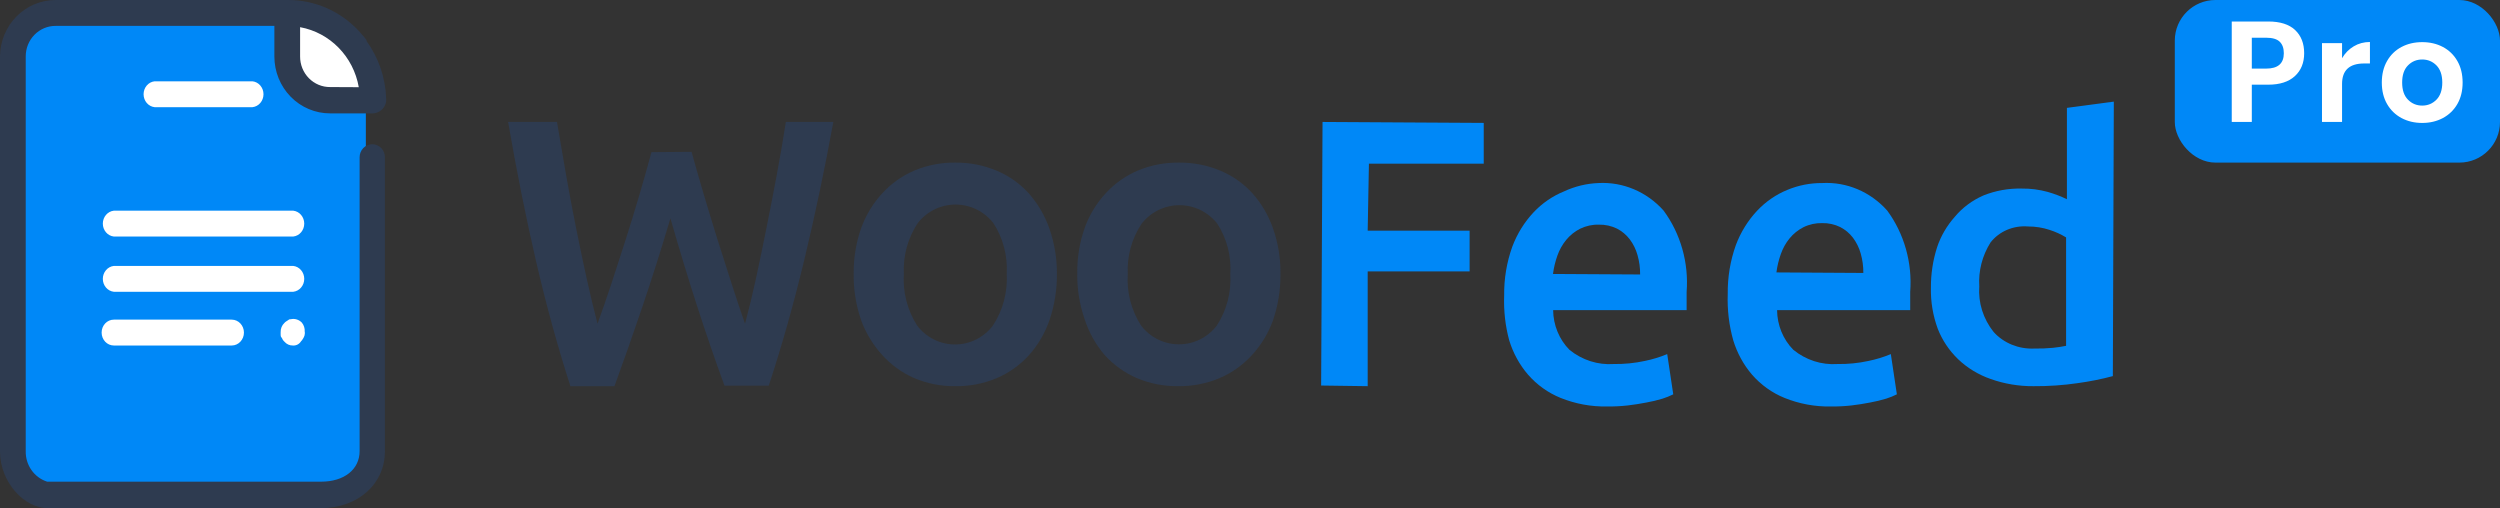 <?xml version="1.0" encoding="UTF-8"?>
<svg width="123px" height="25px" viewBox="0 0 123 25" version="1.1" xmlns="http://www.w3.org/2000/svg" xmlns:xlink="http://www.w3.org/1999/xlink">
    <rect x="0" y="0" width="123" height="25" fill="#333333" stroke="none"/>
    <!-- Generator: Sketch 61.2 (89653) - https://sketch.com -->
    <title>logo-pro</title>
    <desc>Created with Sketch.</desc>
    <g id="Page-1" stroke="none" stroke-width="1" fill="none" fill-rule="evenodd">
        <g id="logo-pro" fill-rule="nonzero">
            <g id="Group">
                <g id="file-icon-copy">
                    <path d="M2.208,1 L15.124,1 C16.712,1 18,2.349 18,4.013 L18,22.074 C18,23.138 17.177,24 16.161,24 L2.727,24 C1.773,24 1,23.19 1,22.191 L1,2.245 C1.011,1.554 1.549,1 2.208,1 Z" id="Path" fill="#0088F7"></path>
                    <path d="M18,5 L16.003,5 C14.897,5 14,4.103 14,2.997 L14,1 C16.208,1.004 17.996,2.792 18,5 Z" id="Path" fill="#FFFFFF"></path>
                    <path d="M12.422,4 L7.606,4 C7.298,4.034 7.064,4.309 7.064,4.637 C7.064,4.964 7.298,5.239 7.606,5.273 L12.422,5.273 C12.73,5.239 12.964,4.964 12.964,4.637 C12.964,4.309 12.73,4.034 12.422,4 Z M14.849,15.87 C14.706,15.724 14.504,15.662 14.309,15.705 C14.27,15.705 14.231,15.705 14.185,15.746 L14.088,15.808 C14.051,15.831 14.018,15.858 13.99,15.891 C13.87,16.004 13.803,16.168 13.808,16.338 C13.808,16.379 13.808,16.421 13.808,16.469 C13.808,16.517 13.808,16.552 13.847,16.6 C13.886,16.648 13.886,16.662 13.905,16.703 C13.929,16.742 13.957,16.776 13.99,16.806 C14.097,16.934 14.252,17.005 14.413,16.999 C14.574,17.011 14.729,16.929 14.816,16.785 C14.849,16.757 14.875,16.722 14.895,16.682 C14.918,16.651 14.938,16.616 14.953,16.579 C14.976,16.539 14.989,16.495 14.992,16.448 C15.003,16.405 15.003,16.36 14.992,16.318 C15.003,16.154 14.951,15.993 14.849,15.87 L14.849,15.87 Z M11.4,15.726 L5.602,15.726 C5.269,15.726 5,16.011 5,16.362 C5,16.714 5.269,16.999 5.602,16.999 L11.4,16.999 C11.732,16.999 12.002,16.714 12.002,16.362 C12.002,16.011 11.732,15.726 11.4,15.726 L11.4,15.726 Z M14.406,13.083 L5.602,13.083 C5.294,13.117 5.059,13.392 5.059,13.72 C5.059,14.048 5.294,14.322 5.602,14.356 L14.426,14.356 C14.734,14.322 14.969,14.048 14.969,13.72 C14.969,13.392 14.734,13.117 14.426,13.083 L14.406,13.083 Z M14.406,10.365 L5.602,10.365 C5.294,10.399 5.059,10.674 5.059,11.002 C5.059,11.33 5.294,11.604 5.602,11.638 L14.426,11.638 C14.734,11.604 14.969,11.33 14.969,11.002 C14.969,10.674 14.734,10.399 14.426,10.365 L14.406,10.365 Z" id="Shape" fill="#FFFFFF"></path>
                    <path d="M16.243,5.578 L18.35,5.578 C18.602,5.568 18.828,5.418 18.938,5.186 C18.979,5.106 19,5.017 19,4.927 L19,4.878 C18.973,3.848 18.636,2.851 18.035,2.023 L18.035,1.974 L17.919,1.827 L17.919,1.827 C17.823,1.708 17.714,1.589 17.604,1.47 C16.703,0.53 15.47,0 14.183,0 L2.737,0 C1.233,0 0.011,1.241 0,2.779 L0,22.2 C0,23.775 1.245,25 2.319,25 L15.777,25 C17.611,25 18.938,23.817 18.938,22.2 L18.938,14.74 L18.938,7.741 C18.94,7.572 18.876,7.409 18.761,7.288 C18.645,7.168 18.488,7.099 18.323,7.097 L18.323,7.097 C18.155,7.095 17.994,7.162 17.875,7.283 C17.757,7.405 17.691,7.569 17.693,7.741 L17.693,14.74 L17.693,22.193 C17.693,23.096 16.934,23.698 15.798,23.698 L2.319,23.698 C1.68,23.493 1.25,22.879 1.266,22.193 L1.266,2.779 C1.264,2.379 1.418,1.995 1.695,1.712 C1.971,1.43 2.346,1.272 2.737,1.274 L13.499,1.274 L13.499,2.779 C13.499,3.522 13.788,4.235 14.303,4.761 C14.818,5.286 15.516,5.58 16.243,5.578 Z M16.243,4.283 C15.851,4.287 15.474,4.13 15.196,3.847 C14.918,3.564 14.763,3.179 14.765,2.779 L14.765,1.337 C16.237,1.606 17.389,2.785 17.652,4.29 L16.243,4.283 Z" id="Shape" fill="#2E3B50"></path>
                </g>
                <g id="text-copy" transform="translate(25, 5)">
                    <path d="M9.024,2.47 C9.211,3.144 9.413,3.848 9.63,4.58 C9.848,5.312 10.07,6.045 10.298,6.777 C10.53,7.509 10.76,8.228 10.988,8.934 C11.215,9.64 11.438,10.307 11.655,10.934 C11.837,10.259 12.014,9.527 12.186,8.737 C12.358,7.947 12.53,7.122 12.701,6.263 C12.873,5.41 13.043,4.538 13.209,3.647 C13.376,2.757 13.528,1.875 13.664,1 L16,1 C15.57,3.35 15.095,5.607 14.574,7.773 C14.054,9.938 13.47,12.006 12.823,13.976 L10.646,13.976 C9.726,11.468 8.839,8.724 7.985,5.742 C7.535,7.254 7.08,8.689 6.62,10.049 C6.16,11.408 5.697,12.725 5.232,14 L3.064,14 C2.427,12.024 1.858,9.951 1.357,7.781 C0.857,5.61 0.404,3.35 0,1 L2.404,1 C2.545,1.848 2.694,2.718 2.851,3.608 C3.008,4.498 3.172,5.37 3.344,6.224 C3.516,7.082 3.69,7.912 3.867,8.713 C4.044,9.514 4.221,10.251 4.398,10.926 C4.631,10.288 4.863,9.617 5.096,8.911 C5.328,8.205 5.561,7.488 5.793,6.761 C6.026,6.029 6.248,5.302 6.461,4.58 C6.673,3.858 6.87,3.16 7.052,2.486 L9.024,2.47 Z" id="Path" fill="#2E3B50"></path>
                    <path d="M27,8.47 C27.007,9.241 26.885,10.008 26.639,10.738 C26.418,11.385 26.07,11.981 25.614,12.487 C25.171,12.972 24.63,13.354 24.028,13.609 C23.381,13.879 22.687,14.012 21.988,13.999 C21.29,14.007 20.598,13.868 19.956,13.592 C19.354,13.325 18.816,12.931 18.378,12.436 C17.934,11.942 17.589,11.365 17.362,10.738 C17.111,10.006 16.989,9.236 17.001,8.462 C16.994,7.689 17.121,6.922 17.379,6.194 C17.611,5.564 17.965,4.987 18.42,4.496 C18.864,4.015 19.405,3.635 20.006,3.383 C20.645,3.119 21.331,2.989 22.021,3.001 C22.715,2.995 23.403,3.131 24.044,3.4 C24.645,3.653 25.184,4.035 25.623,4.521 C26.072,5.031 26.417,5.625 26.639,6.271 C26.882,6.978 27.004,7.722 27,8.47 Z M24.531,8.47 C24.582,7.591 24.353,6.719 23.877,5.982 C23.428,5.402 22.741,5.064 22.013,5.064 C21.285,5.064 20.598,5.402 20.149,5.982 C19.664,6.716 19.426,7.588 19.469,8.47 C19.411,9.369 19.641,10.262 20.124,11.018 C20.569,11.604 21.257,11.947 21.988,11.947 C22.718,11.947 23.406,11.604 23.851,11.018 C24.345,10.263 24.583,9.366 24.531,8.462 L24.531,8.47 Z" id="Shape" fill="#2E3B50"></path>
                    <path d="M37.999,8.5 C38.005,9.27 37.88,10.036 37.63,10.764 C37.398,11.408 37.038,11.997 36.572,12.496 C36.128,12.977 35.587,13.357 34.985,13.611 C34.339,13.879 33.645,14.011 32.945,13.999 C32.248,14.007 31.556,13.869 30.914,13.594 C30.317,13.333 29.782,12.947 29.344,12.462 C28.903,11.945 28.57,11.345 28.362,10.696 C28.111,9.969 27.989,9.202 28.001,8.432 C27.994,7.664 28.121,6.9 28.379,6.177 C28.611,5.55 28.965,4.976 29.42,4.487 C29.864,4.009 30.405,3.632 31.006,3.381 C31.645,3.118 32.331,2.989 33.021,3.001 C33.715,2.995 34.403,3.13 35.044,3.398 C35.645,3.649 36.184,4.03 36.622,4.513 C37.072,5.02 37.417,5.611 37.638,6.253 C37.889,6.975 38.011,7.735 37.999,8.5 L37.999,8.5 Z M35.531,8.5 C35.591,7.622 35.367,6.748 34.893,6.008 C34.444,5.432 33.757,5.095 33.029,5.095 C32.302,5.095 31.614,5.432 31.166,6.008 C30.681,6.738 30.442,7.606 30.486,8.483 C30.428,9.377 30.658,10.265 31.141,11.017 C31.585,11.6 32.274,11.941 33.004,11.941 C33.734,11.941 34.423,11.6 34.868,11.017 C35.354,10.266 35.586,9.378 35.531,8.483 L35.531,8.5 Z" id="Shape" fill="#2E3B50"></path>
                    <polygon id="Path" fill="#0088F7" points="40 13.968 40.069 1 48 1.047 48 3.051 42.351 3.051 42.29 6.348 47.305 6.348 47.305 8.352 42.29 8.352 42.29 14"></polygon>
                    <path d="M49.005,9.549 C48.993,8.724 49.129,7.903 49.407,7.131 C49.644,6.502 49.999,5.929 50.451,5.447 C50.874,4.998 51.383,4.648 51.944,4.419 C52.479,4.169 53.054,4.029 53.638,4.006 C54.847,3.939 56.023,4.435 56.85,5.362 C57.688,6.502 58.092,7.929 57.982,9.364 C57.982,9.498 57.982,9.647 57.982,9.81 C57.982,9.973 57.982,10.122 57.982,10.257 L51.414,10.257 C51.422,10.995 51.711,11.699 52.217,12.211 C52.837,12.715 53.611,12.963 54.393,12.91 C54.908,12.917 55.422,12.867 55.927,12.758 C56.303,12.681 56.671,12.569 57.027,12.421 L57.324,14.401 C57.155,14.485 56.981,14.556 56.802,14.612 C56.538,14.692 56.27,14.757 55.999,14.805 C55.715,14.862 55.408,14.909 55.076,14.949 C54.74,14.986 54.402,15.003 54.064,14.999 C53.285,15.013 52.511,14.87 51.784,14.578 C51.171,14.331 50.622,13.939 50.178,13.432 C49.76,12.945 49.446,12.371 49.254,11.748 C49.061,11.033 48.977,10.291 49.005,9.549 L49.005,9.549 Z M55.694,8.504 C55.697,8.182 55.654,7.861 55.566,7.552 C55.487,7.268 55.356,7.002 55.18,6.769 C55.01,6.549 54.796,6.371 54.554,6.247 C54.277,6.113 53.975,6.046 53.671,6.053 C53.349,6.043 53.03,6.113 52.739,6.255 C52.479,6.387 52.246,6.573 52.057,6.803 C51.869,7.032 51.722,7.294 51.623,7.578 C51.519,7.869 51.447,8.171 51.406,8.479 L55.694,8.504 Z" id="Shape" fill="#0088F7"></path>
                    <path d="M60.005,9.473 C59.993,8.648 60.129,7.828 60.405,7.055 C60.642,6.426 60.996,5.853 61.447,5.371 C61.869,4.922 62.377,4.572 62.936,4.343 C63.482,4.116 64.063,4.002 64.65,4.006 C65.856,3.939 67.028,4.435 67.853,5.362 C68.689,6.502 69.092,7.929 68.982,9.364 C68.982,9.498 68.982,9.647 68.982,9.81 C68.982,9.979 68.982,10.13 68.982,10.257 L62.432,10.257 C62.439,10.995 62.727,11.699 63.232,12.211 C63.85,12.715 64.622,12.963 65.403,12.91 C65.916,12.918 66.429,12.867 66.932,12.758 C67.307,12.681 67.674,12.569 68.029,12.421 L68.326,14.401 C68.158,14.485 67.984,14.556 67.805,14.612 C67.542,14.692 67.275,14.756 67.004,14.805 C66.721,14.862 66.414,14.909 66.083,14.949 C65.748,14.986 65.411,15.003 65.074,14.999 C64.298,15.013 63.526,14.87 62.8,14.578 C62.189,14.331 61.641,13.939 61.198,13.432 C60.782,12.945 60.468,12.371 60.277,11.748 C60.069,11.01 59.977,10.242 60.005,9.473 Z M66.676,8.429 C66.679,8.106 66.636,7.785 66.548,7.477 C66.469,7.192 66.338,6.926 66.163,6.693 C65.994,6.473 65.781,6.295 65.539,6.171 C65.263,6.037 64.962,5.971 64.658,5.977 C64.338,5.968 64.019,6.037 63.729,6.179 C63.469,6.311 63.237,6.498 63.048,6.727 C62.861,6.956 62.715,7.218 62.616,7.502 C62.512,7.793 62.44,8.095 62.4,8.403 L66.676,8.429 Z" id="Shape" fill="#0088F7"></path>
                    <path d="M78.952,13.505 C78.386,13.655 77.811,13.77 77.229,13.85 C76.508,13.955 75.779,14.005 75.05,14 C74.33,14.005 73.615,13.886 72.942,13.647 C72.338,13.437 71.791,13.104 71.34,12.674 C70.897,12.245 70.556,11.735 70.338,11.176 C70.1,10.528 69.986,9.846 70.001,9.161 C69.996,8.484 70.098,7.81 70.306,7.161 C70.489,6.613 70.786,6.104 71.179,5.663 C71.554,5.214 72.037,4.855 72.59,4.614 C73.184,4.377 73.826,4.262 74.473,4.277 C74.904,4.272 75.333,4.328 75.747,4.442 C76.073,4.535 76.389,4.655 76.692,4.801 L76.692,0.307 L79,0 L78.952,13.505 Z M72.381,9.086 C72.321,9.89 72.572,10.687 73.086,11.333 C73.578,11.878 74.312,12.18 75.074,12.149 C75.387,12.154 75.7,12.142 76.011,12.112 C76.226,12.09 76.44,12.057 76.652,12.015 L76.652,6.681 C76.402,6.528 76.133,6.405 75.851,6.314 C75.506,6.199 75.143,6.141 74.777,6.142 C74.058,6.084 73.359,6.383 72.934,6.929 C72.525,7.581 72.333,8.331 72.381,9.086 L72.381,9.086 Z" id="Shape" fill="#0088F7"></path>
                </g>
            </g>
            <g id="Group-2" transform="translate(107, 0)">
                <rect id="Rectangle" fill="#0088F7" x="0" y="0" width="16" height="8" rx="2"></rect>
                <path d="M3.789,6 L3.789,4.166 L4.601,4.166 C5.166,4.166 5.601,4.026 5.907,3.746 C6.212,3.466 6.365,3.09 6.365,2.619 C6.365,2.138 6.217,1.758 5.92,1.478 C5.624,1.198 5.184,1.058 4.601,1.058 L4.601,1.058 L2.802,1.058 L2.802,6 L3.789,6 Z M4.496,3.375 L3.789,3.375 L3.789,1.856 L4.496,1.856 C4.804,1.856 5.026,1.921 5.161,2.052 C5.296,2.183 5.364,2.372 5.364,2.619 C5.364,3.123 5.075,3.375 4.496,3.375 L4.496,3.375 Z M8.229,6 L8.229,4.131 C8.229,3.459 8.591,3.123 9.314,3.123 L9.314,3.123 L9.601,3.123 L9.601,2.066 C9.307,2.066 9.041,2.137 8.803,2.28 C8.565,2.422 8.374,2.617 8.229,2.864 L8.229,2.864 L8.229,2.122 L7.242,2.122 L7.242,6 L8.229,6 Z M12.173,6.049 C12.551,6.049 12.89,5.968 13.191,5.808 C13.492,5.646 13.729,5.417 13.902,5.118 C14.074,4.819 14.161,4.467 14.161,4.061 C14.161,3.655 14.074,3.301 13.902,3.001 C13.729,2.7 13.492,2.47 13.191,2.311 C12.89,2.152 12.551,2.073 12.173,2.073 C11.795,2.073 11.455,2.152 11.154,2.311 C10.853,2.47 10.616,2.7 10.444,3.001 C10.271,3.301 10.185,3.655 10.185,4.061 C10.185,4.467 10.271,4.819 10.444,5.118 C10.616,5.417 10.853,5.646 11.154,5.808 C11.455,5.968 11.795,6.049 12.173,6.049 Z M12.173,5.195 C11.897,5.195 11.664,5.098 11.473,4.904 C11.281,4.711 11.186,4.43 11.186,4.061 C11.186,3.692 11.281,3.411 11.473,3.217 C11.664,3.024 11.897,2.927 12.173,2.927 C12.448,2.927 12.681,3.024 12.873,3.217 C13.064,3.411 13.16,3.692 13.16,4.061 C13.16,4.43 13.064,4.711 12.873,4.904 C12.681,5.098 12.448,5.195 12.173,5.195 Z" id="Pro" fill="#FFFFFF"></path>
            </g>
        </g>
    </g>
</svg>